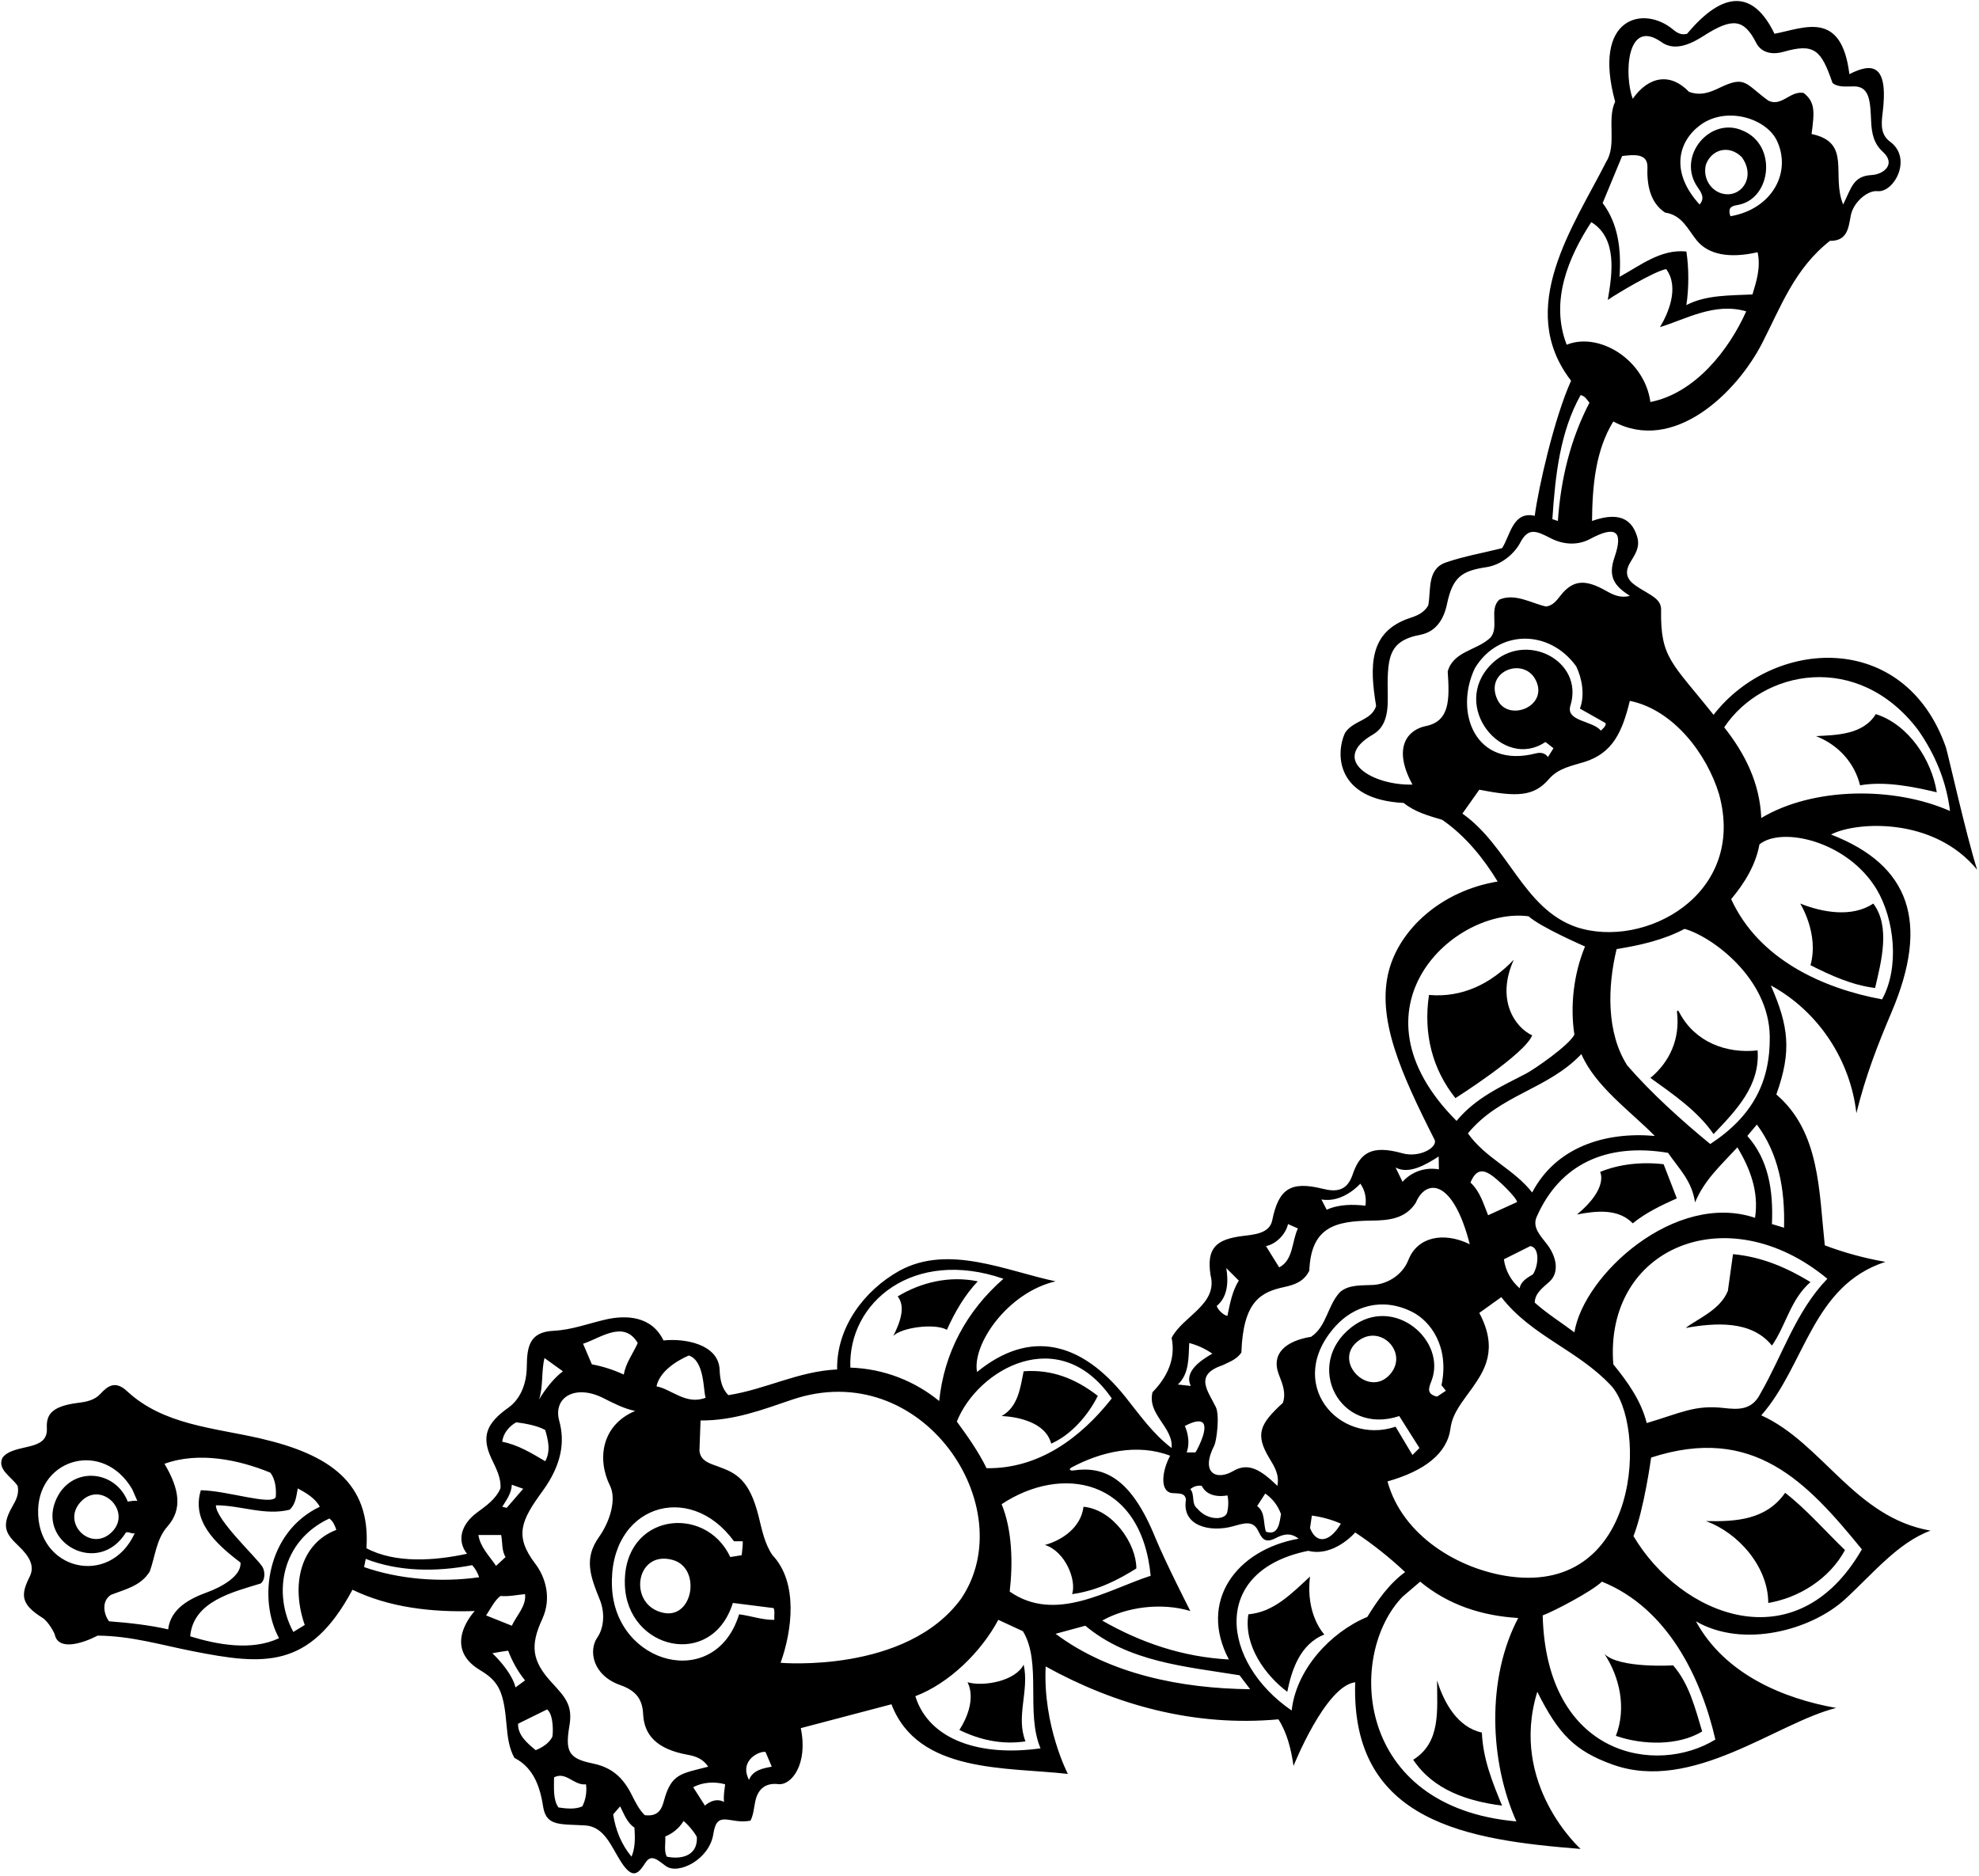 <?xml version="1.0" encoding="UTF-8"?>
<svg xmlns="http://www.w3.org/2000/svg" xmlns:xlink="http://www.w3.org/1999/xlink" width="539pt" height="511pt" viewBox="0 0 539 511" version="1.1">
<g id="surface1">
<path style=" stroke:none;fill-rule:nonzero;fill:rgb(0%,0%,0%);fill-opacity:1;" d="M 417.301 282 C 412.566 279.816 407.379 272.23 412.301 261.398 C 406.102 267.898 398.301 271.801 389.199 271 C 387.602 281.699 390.199 291.301 396.398 299.102 C 396.398 299.102 415.293 287.16 417.301 282 "/>
<path style=" stroke:none;fill-rule:nonzero;fill:rgb(0%,0%,0%);fill-opacity:1;" d="M 478.699 286.102 C 470.113 287.055 461.562 283.781 457.367 275.738 C 457.012 275.059 456.68 275.09 456.762 275.824 C 457.566 282.91 454.848 289.16 449.5 293.602 C 455.5 297.898 462.5 302.699 466.699 308.898 C 472.898 302.398 479.398 295.699 478.699 286.102 "/>
<path style=" stroke:none;fill-rule:nonzero;fill:rgb(0%,0%,0%);fill-opacity:1;" d="M 286.301 393.199 C 291.801 390.801 296.398 385.398 299 380.199 C 293.199 375.699 286.699 372.898 278.801 373.5 C 277.898 377.801 277.398 383.102 272.801 385.699 C 272.801 385.699 284.41 385.84 286.301 393.199 "/>
<path style=" stroke:none;fill-rule:nonzero;fill:rgb(0%,0%,0%);fill-opacity:1;" d="M 257.898 362.199 C 260 357.5 262.699 352.801 266.301 349 C 258.5 347.398 250.801 349.301 244.5 353.102 C 246.605 355.805 245.375 359.75 243.301 363.898 C 245.266 361.652 254.469 360.293 257.898 362.199 "/>
<path style=" stroke:none;fill-rule:nonzero;fill:rgb(0%,0%,0%);fill-opacity:1;" d="M 444.699 333.199 C 448.398 330.199 452.5 328.301 456.699 326.398 L 453.102 317.102 C 447 316.398 440.898 317.102 435.801 319.199 C 435.801 319.199 438.262 323.543 429.5 330.801 C 434.699 329.801 440.699 329.102 444.699 333.199 "/>
<path style=" stroke:none;fill-rule:nonzero;fill:rgb(0%,0%,0%);fill-opacity:1;" d="M 538.5 236.898 C 535.5 227.5 530.465 204.906 529.973 203.508 C 518.746 171.543 482.996 173.719 466.699 194.699 C 455.32 180.391 452.188 179.27 452.414 166.004 C 452.461 163.227 449.504 162.059 447.129 160.562 C 445.078 159.266 441.715 157.539 443.766 153.633 C 444.848 151.574 446.879 149.406 445.898 146.199 C 444.793 142.562 442.164 138.836 433.602 141.898 C 433.699 132.102 434.602 122.602 439.398 114.801 C 455.793 123.613 472.926 107.121 479.938 93.469 C 485.004 83.605 488.766 73.152 498.398 65.602 C 503.086 65.664 503.441 62.199 504.062 58.785 C 504.738 55.062 508.688 51.777 511.324 52.066 C 515.855 52.566 520.98 43.129 514.773 38.586 C 512.238 36.734 512.352 33.945 512.727 30.984 C 514.422 17.59 510.121 16.898 503.699 20.199 C 501.535 2.59 491.336 7.668 483.301 9.199 C 477.5 -2.832 469.297 -2.559 459.5 9.199 C 457.949 9.648 456.75 8.949 455.613 8 C 447.785 1.461 433.551 4.414 439.898 27.699 C 437.602 32.5 440.398 39.398 437.5 44 C 428.602 61.602 412.602 83.898 427.898 103.699 C 423.301 113.898 419 132.836 418 140.5 C 412 139.102 411.301 146 409.102 149.301 C 404 150.602 398.699 151.5 393.801 153.199 C 388.602 155 389.801 160.699 389 164.898 C 387.898 166.84 386.074 167.652 384.102 168.297 C 372.699 172.02 373.039 181.586 374.801 192.301 C 373.5 196.301 368.801 196.102 366.398 199.5 C 363.699 205.059 363.699 217.785 382.301 218.699 C 385.398 221.199 389.102 222.199 392.801 223.301 C 399.199 227.699 404.199 234 407.898 240.102 C 392.387 242.688 381.324 253.133 378.336 264.164 C 374.777 277.281 381.539 292.27 390.699 310.398 C 391.73 312.438 386.684 315.445 381.965 314.125 C 373.359 311.715 370.332 314.109 368.301 320.199 C 366.695 324.637 363.578 324.617 360.184 323.773 C 351.297 321.566 348.211 324.027 346.5 332.398 C 345.773 335.957 341.684 336.254 338.477 336.648 C 331.18 337.547 328.57 339.957 329.699 347.301 C 331.801 355.301 322.102 358.5 319.102 364.398 C 320.301 370.199 317.801 375.199 313.898 379.199 C 312.398 385.301 319.602 388.699 319.102 394.398 C 314.051 390.602 310.398 385.352 306.512 380.488 C 294.5 365.461 280.547 361.898 266.102 373.699 C 264.719 366.113 274.5 352 287.5 349 C 274.102 346.199 258.398 338.801 245 346.102 C 235.301 351.5 227.801 361.602 228 373 C 217.398 373.5 208.602 378.398 198.398 380 C 196.602 378.273 196.094 375.762 195.996 373.098 C 195.738 366.133 186.535 364.465 180.699 365.102 C 177.516 358.414 170.527 358.129 164.977 359.398 C 160.285 360.469 155.793 362.223 150.727 362.477 C 144.211 362.797 143.535 366.789 143.48 372.164 C 143.434 377.242 141.531 381.223 138.477 383.398 C 132.453 387.676 131.031 391.285 133.871 397.312 C 135.102 399.926 136.527 402.516 136.301 405.398 C 134.973 408.414 132.371 410.156 129.883 412.008 C 125.492 415.273 124.406 419.711 127.199 423.199 C 118.5 425.098 107.699 425.902 99.801 421.699 C 101.035 403.785 89.57 396.121 71.004 391.816 C 58.289 388.867 44.551 388.172 34.594 378.91 C 31.414 375.949 29.359 377.469 27.328 379.672 C 25.766 381.367 23.57 381.816 21.324 382.094 C 13.758 383.031 12.586 385.527 12.766 389.012 C 12.934 392.246 10.77 393.254 8.148 393.93 C 5.469 394.621 2.316 394.969 0.699 397 C -0.898 400.199 3.102 402.199 4.801 404.699 C 5.281 406.871 4.348 408.641 3.332 410.402 C 0.121 415.98 1.832 417.977 5.078 421.102 C 7.742 423.66 9.637 426.363 8.078 429.457 C 5.605 434.359 5.617 436.938 11.527 440.621 C 13.23 441.684 14.84 444.832 14.91 445.184 C 15.84 449.691 22.367 447.691 26.602 445.5 C 35.781 445.57 43.957 448.066 52.484 449.738 C 71.688 453.508 84.316 454.859 96 433 C 105.898 437.801 117.5 439.199 129.301 438.801 C 129.301 438.801 120.035 448.516 130.781 454.918 C 135.984 458.02 137.199 460.918 137.965 469.824 C 138.234 473 138.613 476.129 140.102 478.801 C 145.602 481.602 147.199 487.199 148 492.5 C 148.98 497.406 152.547 496.805 159.34 497.191 C 164.621 497.488 166.488 502.98 169.125 507.086 C 172.355 512.113 173.879 510.324 175.816 507.32 C 177.461 504.777 179.289 506.812 181.402 508.301 C 184.773 510.676 193.242 506.512 194.297 499.469 C 195.309 492.734 198.816 497.016 204.398 495.898 C 205.227 494.301 205.332 492.41 205.707 490.641 C 206.484 486.98 208.777 485.574 211.977 485.949 C 215.539 486.367 220.145 480.508 218.102 470.699 L 242.801 464.199 C 250 483.102 274.133 481.266 290.836 483.168 C 290.836 483.168 283.996 469.984 284.801 453.898 C 303.602 464.301 325.102 470.398 348.199 468.301 C 350.602 472.102 351.664 476.5 352.301 481 C 352.301 481 360.984 459.203 369.102 458.199 C 367.836 496.5 400 501.168 430.5 503.602 C 430.5 503.602 410.914 486.055 418.699 460.801 C 424.445 472.293 428.887 476.906 439.195 480.617 C 460.891 488.418 483.824 469.254 500.102 465.199 C 485.836 462.668 469.801 456.102 461.898 441.598 C 474.816 449.086 493.32 443.98 502.469 435.633 C 509.984 428.777 516.812 420.223 525.801 416.902 C 505.164 413.332 496.301 393 479.699 385.5 C 491.699 371.898 493.5 350.199 513.5 343.699 C 507.664 342.664 502.301 341.199 497 339.199 C 495.398 324.301 495.699 308.301 483.801 298.102 C 488.055 286.277 487.145 279.434 482.301 268.398 C 495.5 275.602 504 289 505.602 303.199 C 508.164 292.836 511.434 284.531 515.223 275.594 C 525.492 251.371 520.379 235.719 498.699 227.301 C 505.34 223.805 526.562 222.34 538.5 236.898 Z M 10.387 411.168 C 10.797 397.184 28.117 392.203 36 405.602 L 37.398 408.801 C 36.5 408.664 35.602 408.898 34.801 409 C 31.27 400.012 18.879 399.242 15.059 408.957 C 10.531 420.453 26.93 429.309 34.301 417.402 C 35.199 417.098 35.699 417.902 36.699 417.598 C 29.938 432.48 9.898 427.734 10.387 411.168 Z M 30.621 417.125 C 24.996 423.039 16.59 414.969 21.93 409.117 C 27.422 403.094 35.953 411.52 30.621 417.125 Z M 45.801 443.801 C 41.102 442.699 35.199 442 29.699 441.598 C 28.332 439.832 27.5 436.199 30.199 434.402 C 34 432.902 38.398 432 40.801 428 C 42.273 423.922 42.547 419.242 45.594 415.789 C 49.746 411.09 48.883 405.605 44.801 398.699 C 54.102 395.301 65.102 397.602 73.602 401.102 C 75 402.801 75.301 405.602 75.102 407.801 C 73.801 410.102 61.832 406 54.699 405.898 C 52.18 414.152 58.301 420.141 65.5 425.598 C 65.82 429.34 60.059 432.367 56.594 433.629 C 51.715 435.406 46.484 438.062 45.801 443.801 Z M 51.801 445.699 C 52.602 436.098 63.602 433.598 71 431.301 C 72.301 430.301 72.199 428 71.5 426.801 C 69.898 424.199 58.801 414 58.801 410 C 65.602 410 72.199 412.902 78.898 411.199 C 80.602 409.602 80.699 407.398 81.102 405.398 C 83.301 406.602 85.801 408 87.102 410.398 C 72.594 417.285 70.238 435.691 76 446.199 C 68.602 449.699 59.301 448 51.801 445.699 Z M 83 442.598 L 79.898 444.5 C 74.301 434.266 76.477 419.789 89.699 413.598 C 90.699 414.301 91.199 415.5 91.602 416.699 C 81.781 420.449 79.195 431.73 83 442.598 Z M 471.301 58.898 C 470.441 56.383 471.805 56.09 473.332 55.82 C 482.461 54.223 484.133 39.531 474.699 35.602 C 465.801 31.531 456.434 42.648 462.43 51.098 C 463.5 52.613 464.344 54.051 462.898 55.699 C 454.812 46.863 457.062 38.512 463.09 34.062 C 470 28.965 480.598 32.02 483.801 38 C 488.211 46.816 482.668 56.961 471.301 58.898 Z M 464.602 44.898 C 466.086 40.695 470.895 39.293 474.398 42.801 C 477.867 47.602 475.113 52.48 471.102 52.898 C 466.941 53.277 463.559 49.266 464.602 44.898 Z M 452.555 11.496 C 456.379 14.215 461.078 11.645 464.051 9.742 C 471.977 4.66 475.016 5.223 478.32 11.676 C 479.867 14.691 483.18 14.855 485.703 14.125 C 494.176 11.684 496.004 13.586 499.102 22.602 C 500.645 23.867 502.922 23.523 505.004 23.531 C 509.383 23.547 509.375 27.973 509.629 33.176 C 509.781 36.289 510.316 39.094 512.812 41.355 C 516.449 44.656 513.156 47.496 509.66 47.688 C 504.711 47.961 504.223 51.258 502 55.699 C 498.672 47.613 504.449 38.816 493.398 36.5 C 494.164 30.668 494.5 27.801 491.199 25.301 C 487.5 24.699 485.199 29.199 481.602 27.398 C 475.195 22.719 475.441 20.484 468.234 23.961 C 465.695 25.18 463.105 26.172 460 25 C 455.055 19.816 449.113 20.629 444.699 26.898 C 442.336 20.668 442.891 4.629 452.555 11.496 Z M 441.801 42.5 C 444.664 42.164 448.699 41.602 448.699 45.398 C 448.5 50.301 449.398 55.199 453.5 57.898 C 458.078 58.555 459.664 62.418 462.086 65.434 C 465.305 69.434 471.152 70.426 478.699 68.699 C 479.602 72.801 478.398 76.602 477.301 80.199 C 471.199 80.5 464.602 80.301 459.301 83.102 C 460 78.5 460 73 459.301 68.5 C 452.301 67.801 446.801 72.301 441.102 75.398 C 441.602 67.801 440.699 60.898 436.5 55.301 Z M 426.699 93.898 C 422.102 82 427.199 70 433.398 60.5 C 440.602 64.898 439.102 74.602 437.898 81.699 C 440 80.199 450.699 73.801 453.801 73.301 C 457.508 78.305 454.27 85.551 452.102 89.102 C 459.301 86.898 467 82.301 475.602 84.801 C 470.801 95.5 461.602 107.102 449.5 109.5 C 447.934 97.934 435.5 90.336 426.699 93.898 Z M 430.5 107.602 C 431.699 107.898 432.199 108.801 432.898 109.699 C 427.801 119.5 425.102 130.301 424.301 141.898 L 422.801 141.398 C 423.602 129.398 424.898 117.602 430.5 107.602 Z M 388.32 197.766 C 383.438 198.758 379.16 203.543 384.699 213.699 C 373.836 214 362.02 206.973 373.887 200.09 C 376.965 198.305 378.055 195.137 377.973 189.996 C 377.805 179.402 377.855 174.598 386.844 172.895 C 390.996 172.109 393.219 168.824 394.121 164.457 C 395.684 156.941 398.375 155.469 404.883 154.473 C 409.191 153.812 412.637 150.508 414.027 147.848 C 416.207 143.676 418.273 144.492 422.297 146.574 C 426.359 148.68 430.238 148.32 433.004 146.836 C 440.027 143.07 442.223 144.555 439.711 151.848 C 437.844 157.254 439.836 159.664 443.898 162.301 C 441.391 162.969 439.406 162.047 437.496 160.965 C 431.984 157.84 428.504 157.707 424.953 162.297 C 423.926 163.621 422.902 164.949 421.102 165.199 C 417 164.301 412.699 161.5 408.398 163.301 C 405.398 165.898 408.5 171.102 405.801 173.801 C 402.102 177.199 395.801 177.398 394.301 182.898 C 394.848 190.82 394.785 196.453 388.32 197.766 Z M 406.129 180.961 C 394.824 192.406 409.398 209.941 420.898 202.102 C 421.5 202.5 422.301 203.199 423.102 203.801 L 421.602 206.199 C 420.75 205.008 419.516 204.891 418.316 205.199 C 401.664 209.5 396.023 193.848 401.699 182 C 408.066 171.391 421.98 171.332 429.301 181.5 C 430.898 184.801 431.699 189.398 430.301 193 L 437.199 196.898 C 437.699 197.398 436.699 198.398 436 199 C 433.797 196.246 426.371 196.527 427.719 192.184 C 431.535 179.871 415.297 171.676 406.129 180.961 Z M 407.867 190.629 C 403.969 182.527 415.832 178.426 418.613 186.02 C 421.062 192.719 410.707 196.527 407.867 190.629 Z M 398.301 221.602 L 402.898 215.102 C 413.102 217.074 417.703 217.016 421.855 212.211 C 424.48 209.172 428.105 208.609 431.516 207.543 C 439.27 205.117 441.84 199.344 443.898 190.898 C 455.801 193.301 464.898 205.398 468.199 216.301 C 475.773 243.727 447.812 258.672 429.301 252.5 C 414.898 247.5 410.898 230.5 398.301 221.602 Z M 405.887 319.875 C 407.875 321.125 413 326.102 413.199 327.398 L 405.301 331 C 404.102 328.102 403.199 324.602 400.5 322.102 C 402 318.398 403.898 318.625 405.887 319.875 Z M 399.801 308.699 C 408.5 298.102 421.5 296.801 430.699 287.102 C 434.5 295.898 444 302.602 450.699 309.398 C 437.199 308.199 423.801 312.398 417.301 324.801 C 412.301 318.398 404.602 315.5 399.801 308.699 Z M 416.801 339.398 C 419.5 339.812 418.977 344.953 417.5 347.102 C 416 348 414.199 349 413.898 350.898 C 411.602 348.898 410 346.102 409.602 343 Z M 422 349.102 C 424.871 346.477 423.836 342.16 421.367 338.934 C 419.551 336.551 417.305 334.355 418.5 331.5 C 424.828 317.031 437.57 311.215 454.301 314 C 457.5 318.602 460.766 321.602 461.664 327.5 C 464.266 321.301 468.602 317.5 473.199 312.5 C 476.602 318.199 479.102 324.5 478 331.699 C 456.316 324.414 431.359 347.172 428.801 362.898 C 425.199 360.199 421.5 357.898 418 354.801 C 418.051 352.199 420.25 350.699 422 349.102 Z M 465.801 311.602 C 458 305.199 449.699 297.699 443.199 290.199 C 437.5 281.301 437.801 268.801 440.301 258.5 C 446.602 257.5 453.199 256 458.801 253 C 466.027 254.973 481.828 266.293 482.012 282.336 C 482.152 294.5 477.469 303.977 465.801 311.602 Z M 416.344 249.578 C 419.5 252.5 431.699 257.801 431.699 257.801 C 428.602 265.199 427.602 274.102 428.801 281.801 C 427.301 284.801 417.703 291.34 415.695 292.387 C 408.98 295.898 402.012 298.91 396.699 305.301 C 365.836 274.336 396.363 246.887 416.344 249.578 Z M 391.836 315 L 391.898 318.5 C 387.801 317.801 384.199 319.398 382 321.898 L 380.102 318 C 383.801 320 388.531 317.102 391.836 315 Z M 370.5 322.398 C 371.699 324.102 372.199 326.102 371.898 328.398 C 368.5 328 364.633 328 361.336 329.5 L 359.898 326.699 C 365.789 327.77 370.5 322.398 370.5 322.398 Z M 350.801 333.398 L 353.5 334.602 C 351.801 338.102 352.301 343.199 348.398 345.199 L 344.801 339.398 C 347.5 338.898 350.199 336.199 350.801 333.398 Z M 334 345.398 L 337.398 348.801 C 335.602 351.699 335 355 334.301 358.398 C 333 358.199 331.5 356.398 331.398 355.699 C 334.398 353.199 334.602 349.199 334 345.398 Z M 333.102 371.801 C 334.898 370.898 336.801 370.301 338.102 368.398 C 338.586 354.387 343.406 351.934 349.773 350.555 C 352.527 349.957 355.129 349.098 356.602 346.102 C 357.07 334.152 363.754 332.574 373.5 332.461 C 378.246 332.41 382.773 331.984 385.602 327.602 C 388.34 321.027 395.703 320.895 400.301 338.898 C 393.039 335.359 386.008 336.98 383.605 343.145 C 381.887 347.539 377.527 349.797 373.988 349.984 C 370.797 350.152 367.418 349.855 365 351.898 C 361.5 355.602 361.398 361.199 357.102 364.102 C 350.324 365.199 346.031 368.59 348.344 374.496 C 349.332 377.02 350.32 379.441 349.398 382.102 C 343.082 387.891 341.785 390.66 345.746 397.219 C 347.098 399.453 348.508 401.668 347.898 404.699 C 343.535 400.48 340.102 398.188 335.898 400.66 C 331.34 403.348 326.816 401.312 330.758 393.629 C 331.289 392.59 332.289 385.551 331.117 383.191 C 328.824 378.582 325.227 374.445 333.102 371.801 Z M 368.078 361.504 C 354.984 371.699 364.809 391.133 381.102 385.699 L 386.602 394.398 L 384.699 396.301 L 380.102 388.602 C 364.52 393.793 349.703 376.613 363.812 361.133 C 368.547 355.945 376.25 353.141 384.594 357.309 C 389.645 359.832 394.805 366.848 392.602 377.301 L 393.801 378.801 C 393 379.301 392.199 379.898 391.398 380.398 C 388.43 379.703 389.137 378.012 389.855 376.176 C 394.176 365.141 379.602 352.531 368.078 361.504 Z M 378.543 374.391 C 372.828 380.777 363.141 371.055 369.551 365.535 C 375.777 360.172 383.871 368.434 378.543 374.391 Z M 365.199 415 C 362.312 419.906 358.609 420.848 356.801 416.199 L 357.301 412.801 C 360.102 413.199 362.699 413.902 365.199 415 Z M 348.898 412.402 C 348.5 414.5 348.301 418.402 344.801 417.199 C 344 414.902 344.699 411.902 342.398 410.199 L 344.602 406.801 C 346.602 408.199 348 410 348.898 412.402 Z M 322.699 388.398 C 323.762 387.84 325.84 386.844 327.078 387.23 C 329.547 387.996 326.586 393.984 325.602 395.602 L 323.199 395.602 C 324.5 392 322.699 388.398 322.699 388.398 Z M 327.301 404.699 C 329.164 408.5 334.301 407.301 334.301 407.301 C 334.664 408.664 334.566 410.668 334.219 412 C 333.707 413.973 329.004 414.348 326.102 410.898 C 324.398 409.602 325.5 407.102 324.199 405.602 C 324.898 405 326 404.5 327.301 404.699 Z M 323.898 365.801 C 326.199 366.398 328.301 367.398 330.199 368.699 C 327.516 370.234 322.305 373.445 324.336 377.5 L 320.801 377.102 C 323.898 374.199 323.699 369.898 323.898 365.801 Z M 318.699 396.5 C 316.406 400.758 315.824 406.379 319.332 406.684 C 321.02 406.828 322.816 406.539 323 408.5 C 321.82 415.57 329.445 417.5 335.898 415.699 C 338.656 414.934 341.164 414.027 342.59 416.785 C 343.562 418.664 344.211 420.562 347.336 419 C 349.434 417.902 351.398 417.301 353.699 419.098 C 336.758 422.09 326.297 436.133 334.699 452 C 322 451.301 310.699 447.402 300.199 441.402 C 306.801 437.699 316.301 436.402 324.199 438.801 C 324.199 438.801 317.418 425.555 314.609 418.691 C 308.012 402.555 300.758 399.27 292.359 400.504 C 291.387 400.645 291.008 400.145 291.848 399.695 C 299.809 395.434 309.742 393.062 318.699 396.5 Z M 302.801 380.898 C 294.199 391.801 282.801 400.102 268.699 399.898 C 266.5 395.398 263.602 391.301 260.602 387.199 C 266.254 372.98 288.492 360.164 302.801 380.898 Z M 273.301 348.301 C 263.102 357.199 257.102 368.699 255.801 381.602 C 249.199 376.199 240.801 372.801 231.602 372.5 C 230.902 354.68 248.832 339.844 273.301 348.301 Z M 187.602 369.199 C 192 370.664 191.5 379 192.199 380.699 C 186.898 382.801 182.836 378.336 178.801 377.602 C 179.699 373.5 184.199 370.699 187.602 369.199 Z M 173.699 365.801 C 172.398 368.699 170.398 371.301 169.898 374.398 C 167.102 373.102 164.301 372.199 161.199 371.602 L 158.801 366 C 163.5 364.5 169.898 359.398 173.699 365.801 Z M 148.301 369.898 L 153.301 373.5 C 150.602 375.602 148.5 378.398 146.801 381.199 C 148 377.699 147.398 373.5 148.301 369.898 Z M 140.602 387.398 C 143 387.699 146.398 388.301 148.5 389.5 C 149.199 392 150.102 395.102 148.5 398 C 144.801 395.801 141 393.5 136.801 392.699 C 137 390.5 138.602 388.5 140.602 387.398 Z M 139.398 404.398 L 142.5 405.5 L 138 410.699 L 136.801 410.398 C 137.898 408.602 139.301 406.801 139.398 404.398 Z M 99.168 426.832 L 99.602 424.598 C 108.602 428.098 118.801 428.199 128.602 426.301 C 129.5 427.301 130.102 428.402 130.5 429.598 C 120 431.098 108.566 430.133 99.168 426.832 Z M 130.301 418.098 L 136.5 418.098 C 136.898 420.098 136.602 422.402 137.699 424.098 L 135.102 426.5 C 133.301 423.801 130.801 421.402 130.301 418.098 Z M 132.398 440 C 133.602 438.199 134.699 435.902 136.301 434.699 C 138.699 434.902 140.699 434.402 143 434.199 C 143.398 437.402 140.699 440 139.398 442.801 Z M 134.102 450.301 C 135.602 450 137 449.801 138.398 449.598 C 139.5 452.5 141 455.199 143 457.699 L 140.398 459.602 C 139.664 456.5 136.801 452.902 134.102 450.301 Z M 150.402 473.117 C 149.562 474.793 147.664 476 145.898 476.699 C 143.602 474.801 141 472.602 141.102 469.5 L 149 465.602 C 150.898 467 150.648 472.637 150.402 473.117 Z M 158.602 492 C 156.699 492.898 154.102 492.602 152.102 492.301 C 150.602 490.199 150.898 487 150.898 484.102 C 154.199 482.398 156.301 486.398 159.602 486 C 159.898 488 159.5 490.301 158.602 492 Z M 172 505.699 C 169.301 502.5 167.664 498.5 167 494.199 L 168.898 492 C 169.898 493.898 170.699 496.398 172.801 497.801 C 173 500.668 173 503.398 172 505.699 Z M 175.602 494.398 C 174.047 492.879 173.035 490.816 172 488.75 C 169.031 482.816 165.188 481.082 161.184 480.262 C 154.75 478.945 153.934 476.863 155.09 470.043 C 156.027 464.516 154.031 462.348 150.25 458.254 C 144.789 452.34 144.395 448.133 147.68 441.004 C 150.367 435.164 148.469 429.438 145.781 425.91 C 139.977 418.293 141.953 414.121 147.742 406.176 C 153.059 398.887 153.871 392.668 152.316 387.004 C 150.559 380.617 156.609 376.98 164.207 380.746 C 167.027 382.148 169.824 383.664 173 384.301 C 163.812 388.16 162.551 397.461 166.145 404.68 C 167.914 408.238 166.281 414.227 163.105 418.695 C 158.969 424.516 160.773 429.309 163.375 435.746 C 164.859 439.414 164.426 443.512 162.688 446.016 C 160.223 449.574 161.414 456.305 168.906 458.961 C 172.844 460.355 174.953 462.453 175.16 466.832 C 175.43 472.516 178.746 476.418 187.34 477.961 C 189.473 478.344 191.477 479.062 192.898 481.199 C 185.484 483.113 182.828 483.047 180.828 490.5 C 180.184 492.914 179.156 494.855 175.602 494.398 Z M 181.602 505.699 C 180.801 504.199 181.301 502 181.199 500.199 C 183 499.5 185 498 186.164 496 C 187.664 497.168 189.5 499.602 189.801 500.398 C 190.031 505.73 185.203 506.473 181.602 505.699 Z M 197.199 490.801 C 194.5 489.332 192 491.801 192 491.801 L 188.801 486.801 C 191.301 485.398 194.699 485.199 197.5 486 C 197.336 487.5 197 489.102 197.199 490.801 Z M 204 484.801 C 201.164 479.332 207.102 476.801 208.5 477.199 L 210.199 481.199 C 208 481.602 205 482.102 204 484.801 Z M 210.898 441.199 C 207.801 441.301 204.5 440.098 201.301 439.699 C 194.828 460.73 167.648 453.484 166.684 432.332 C 165.664 410.148 187.762 403.055 199.898 419.801 L 202.301 419.801 C 202.336 421.168 202.102 422.402 202 423.598 L 198.898 424.098 C 192.098 409.52 169.559 412.188 170.188 431.672 C 170.758 449.277 193.906 454.828 199.602 436.598 L 210.699 438 C 211.102 438.902 210.801 440.098 210.898 441.199 Z M 180.863 439.324 C 170.871 437.445 172.945 422.062 183.199 424.879 C 191.016 427.027 188.844 440.828 180.863 439.324 Z M 212.602 452.902 C 215.699 444.301 217.5 431.098 210.398 423.598 C 208.262 420.5 207.531 416.699 206.617 413.012 C 204.102 402.891 200.379 401.199 195.73 399.492 C 193.32 398.605 190.773 397.988 190.5 395.102 L 190.801 386.898 C 199.906 386.965 207.738 383.945 215.691 381.242 C 251.23 369.164 278.508 410.602 261.801 435.402 C 246.895 455.91 212.602 452.902 212.602 452.902 Z M 249.301 462 C 258.5 458.5 267.199 450 271.898 441.199 L 278.602 444.301 C 283.801 452.801 279.301 466.602 283.398 476.199 C 266.895 478.535 252.992 473.898 249.301 462 Z M 275 433.5 C 275.898 425.801 275.699 416.699 272.801 409.699 C 289.047 398.938 310.785 402.43 313.398 429.199 C 301.602 433 287.5 442.199 275 433.5 Z M 287.5 445 L 295.602 442.801 C 307.398 452.699 322.801 453.898 337.602 456.301 L 340.5 460.102 C 321.699 459.898 302.199 456 287.5 445 Z M 351.801 465.898 C 332.664 452.832 329.414 427.855 356.301 422.402 C 363.336 424.168 369.102 417.402 369.102 417.402 C 373.801 420.5 378.699 424.402 382.699 428.199 C 378.398 431.301 375.102 436 372.398 440.402 C 362.301 444.598 353 454.801 351.801 465.898 Z M 413 496.102 C 368.891 492.215 366.797 450.652 382 434.902 L 386.801 430.801 C 394.398 437.098 403.5 440.098 413.5 440.699 C 404.801 457.199 405.699 479.801 413 496.102 Z M 411.301 429.402 C 397.199 427.5 381.898 418.199 377.898 403.5 C 388.008 400.633 394.188 395.879 395.066 388.988 C 395.609 384.738 398.598 381.465 401.035 377.973 C 404.227 373.398 408.199 367.516 402.898 357.602 L 408.898 353.301 C 417.102 363.898 429.582 367.625 438.699 377.301 C 448.645 387.852 446.934 434.152 411.301 429.402 Z M 467.199 473.801 C 451.195 483.648 421.18 478.562 420.164 440 C 423.133 438.902 433.5 433.5 436.301 430.801 C 454.199 438 463.301 456.898 467.199 473.801 Z M 507.102 422 C 489.188 453.113 457.715 440.066 444.898 418.402 C 447.836 410.836 449.699 397 449.699 397 C 477.582 387.957 492.062 403.566 507.102 422 Z M 497.699 348.301 C 489.102 357.199 485.5 369.102 479.5 379.5 C 477.195 384.164 473.43 383.949 469.535 383.504 C 461.578 382.594 457.824 384.844 448.5 387.602 C 447 381.602 443.398 376.5 439.398 371.602 C 436.906 339.762 470.5 325.754 497.699 348.301 Z M 485.898 334.398 L 482.602 333.398 C 483 324.301 481.699 315.898 475.898 309.398 L 478.5 306.301 C 484.398 314.199 486.199 323.898 485.898 334.398 Z M 511.102 242.199 C 516 250.398 517.398 263.5 512.602 272.199 C 496.398 269.199 479 261.301 471.5 244.898 C 475.102 240.602 478.199 235.602 479.199 230 C 485.172 225.059 503.098 228.977 511.102 242.199 Z M 479.699 222.801 C 479.301 213.301 475.301 205.301 469.602 198.102 C 480.074 182.391 506.027 177.254 522.398 198.801 C 527 205.398 530.102 212.699 531.102 220.898 C 516 214.199 493.898 214.301 479.699 222.801 "/>
<path style=" stroke:none;fill-rule:nonzero;fill:rgb(0%,0%,0%);fill-opacity:1;" d="M 391.398 457.699 C 391.398 465.801 392.5 474.602 384.898 479.301 C 390.398 487.602 399.801 490.602 409.102 491.801 C 406.5 485.5 403.898 479.102 403.602 471.898 C 397.102 470.5 393.336 464 391.398 457.699 "/>
<path style=" stroke:none;fill-rule:nonzero;fill:rgb(0%,0%,0%);fill-opacity:1;" d="M 309.5 427.199 C 309.5 420.574 303.242 411.184 295.102 410.398 C 294.422 416.062 289.234 419.535 284.602 420.801 C 290.195 422.59 293.25 430.453 292 434.199 C 298.5 433.301 304.102 430.598 309.5 427.199 "/>
<path style=" stroke:none;fill-rule:nonzero;fill:rgb(0%,0%,0%);fill-opacity:1;" d="M 356.801 429.402 C 351.5 434.332 346.801 439.098 340 439.699 C 338.664 448.168 344.602 456.301 350.602 460.801 C 351.801 454.801 354.102 447.801 360.699 445.199 C 360.699 445.199 355.5 439.832 356.801 429.402 "/>
<path style=" stroke:none;fill-rule:nonzero;fill:rgb(0%,0%,0%);fill-opacity:1;" d="M 440.102 472.801 C 447.301 475.301 457 475.602 463.602 471.602 C 461.699 465.301 460.102 458.699 455.699 453.602 C 455.699 453.602 441 454.5 437 450.5 C 441.199 456.898 443 465.301 440.102 472.801 "/>
<path style=" stroke:none;fill-rule:nonzero;fill:rgb(0%,0%,0%);fill-opacity:1;" d="M 510.898 194.5 C 507.398 200.199 500 200.199 494.602 200.5 C 501 203 505.199 208.102 506.602 213.898 C 513.398 212.699 521.199 214.301 527.5 215.801 C 526.102 207 519.898 197.398 510.898 194.5 "/>
<path style=" stroke:none;fill-rule:nonzero;fill:rgb(0%,0%,0%);fill-opacity:1;" d="M 481.602 436.598 C 490 435.199 498.301 430 502.5 422.199 C 497.102 417 491.898 411 486.199 406.602 C 481.102 413.902 473 414.5 464.602 414.301 C 473.5 417.5 481.602 426.801 481.602 436.598 "/>
<path style=" stroke:none;fill-rule:nonzero;fill:rgb(0%,0%,0%);fill-opacity:1;" d="M 493.102 262.898 C 498.699 265.699 504.301 268.301 510.699 269.102 C 512.301 262.199 515 252.398 510.199 246.102 C 504.398 250 496.301 248.5 490.301 246.102 C 490.301 246.102 495.5 254.336 493.102 262.898 "/>
<path style=" stroke:none;fill-rule:nonzero;fill:rgb(0%,0%,0%);fill-opacity:1;" d="M 459.102 361.699 C 467 360.301 477 359.5 482.602 366.5 C 486.5 360.898 487.602 354 493.102 349.199 C 486.699 345.301 479.801 342.301 472 341.602 L 470.602 351.602 C 468.5 356.801 462.5 359.102 459.102 361.699 "/>
<path style=" stroke:none;fill-rule:nonzero;fill:rgb(0%,0%,0%);fill-opacity:1;" d="M 263.5 458.199 C 263.5 458.199 266.539 462.965 261.301 471.199 C 266.602 473.801 272.699 475.301 279.301 474.301 C 276.602 467.5 280.398 460.5 278.801 453.398 C 276.578 457.844 267.977 459.48 263.5 458.199 "/>
</g>
</svg>

